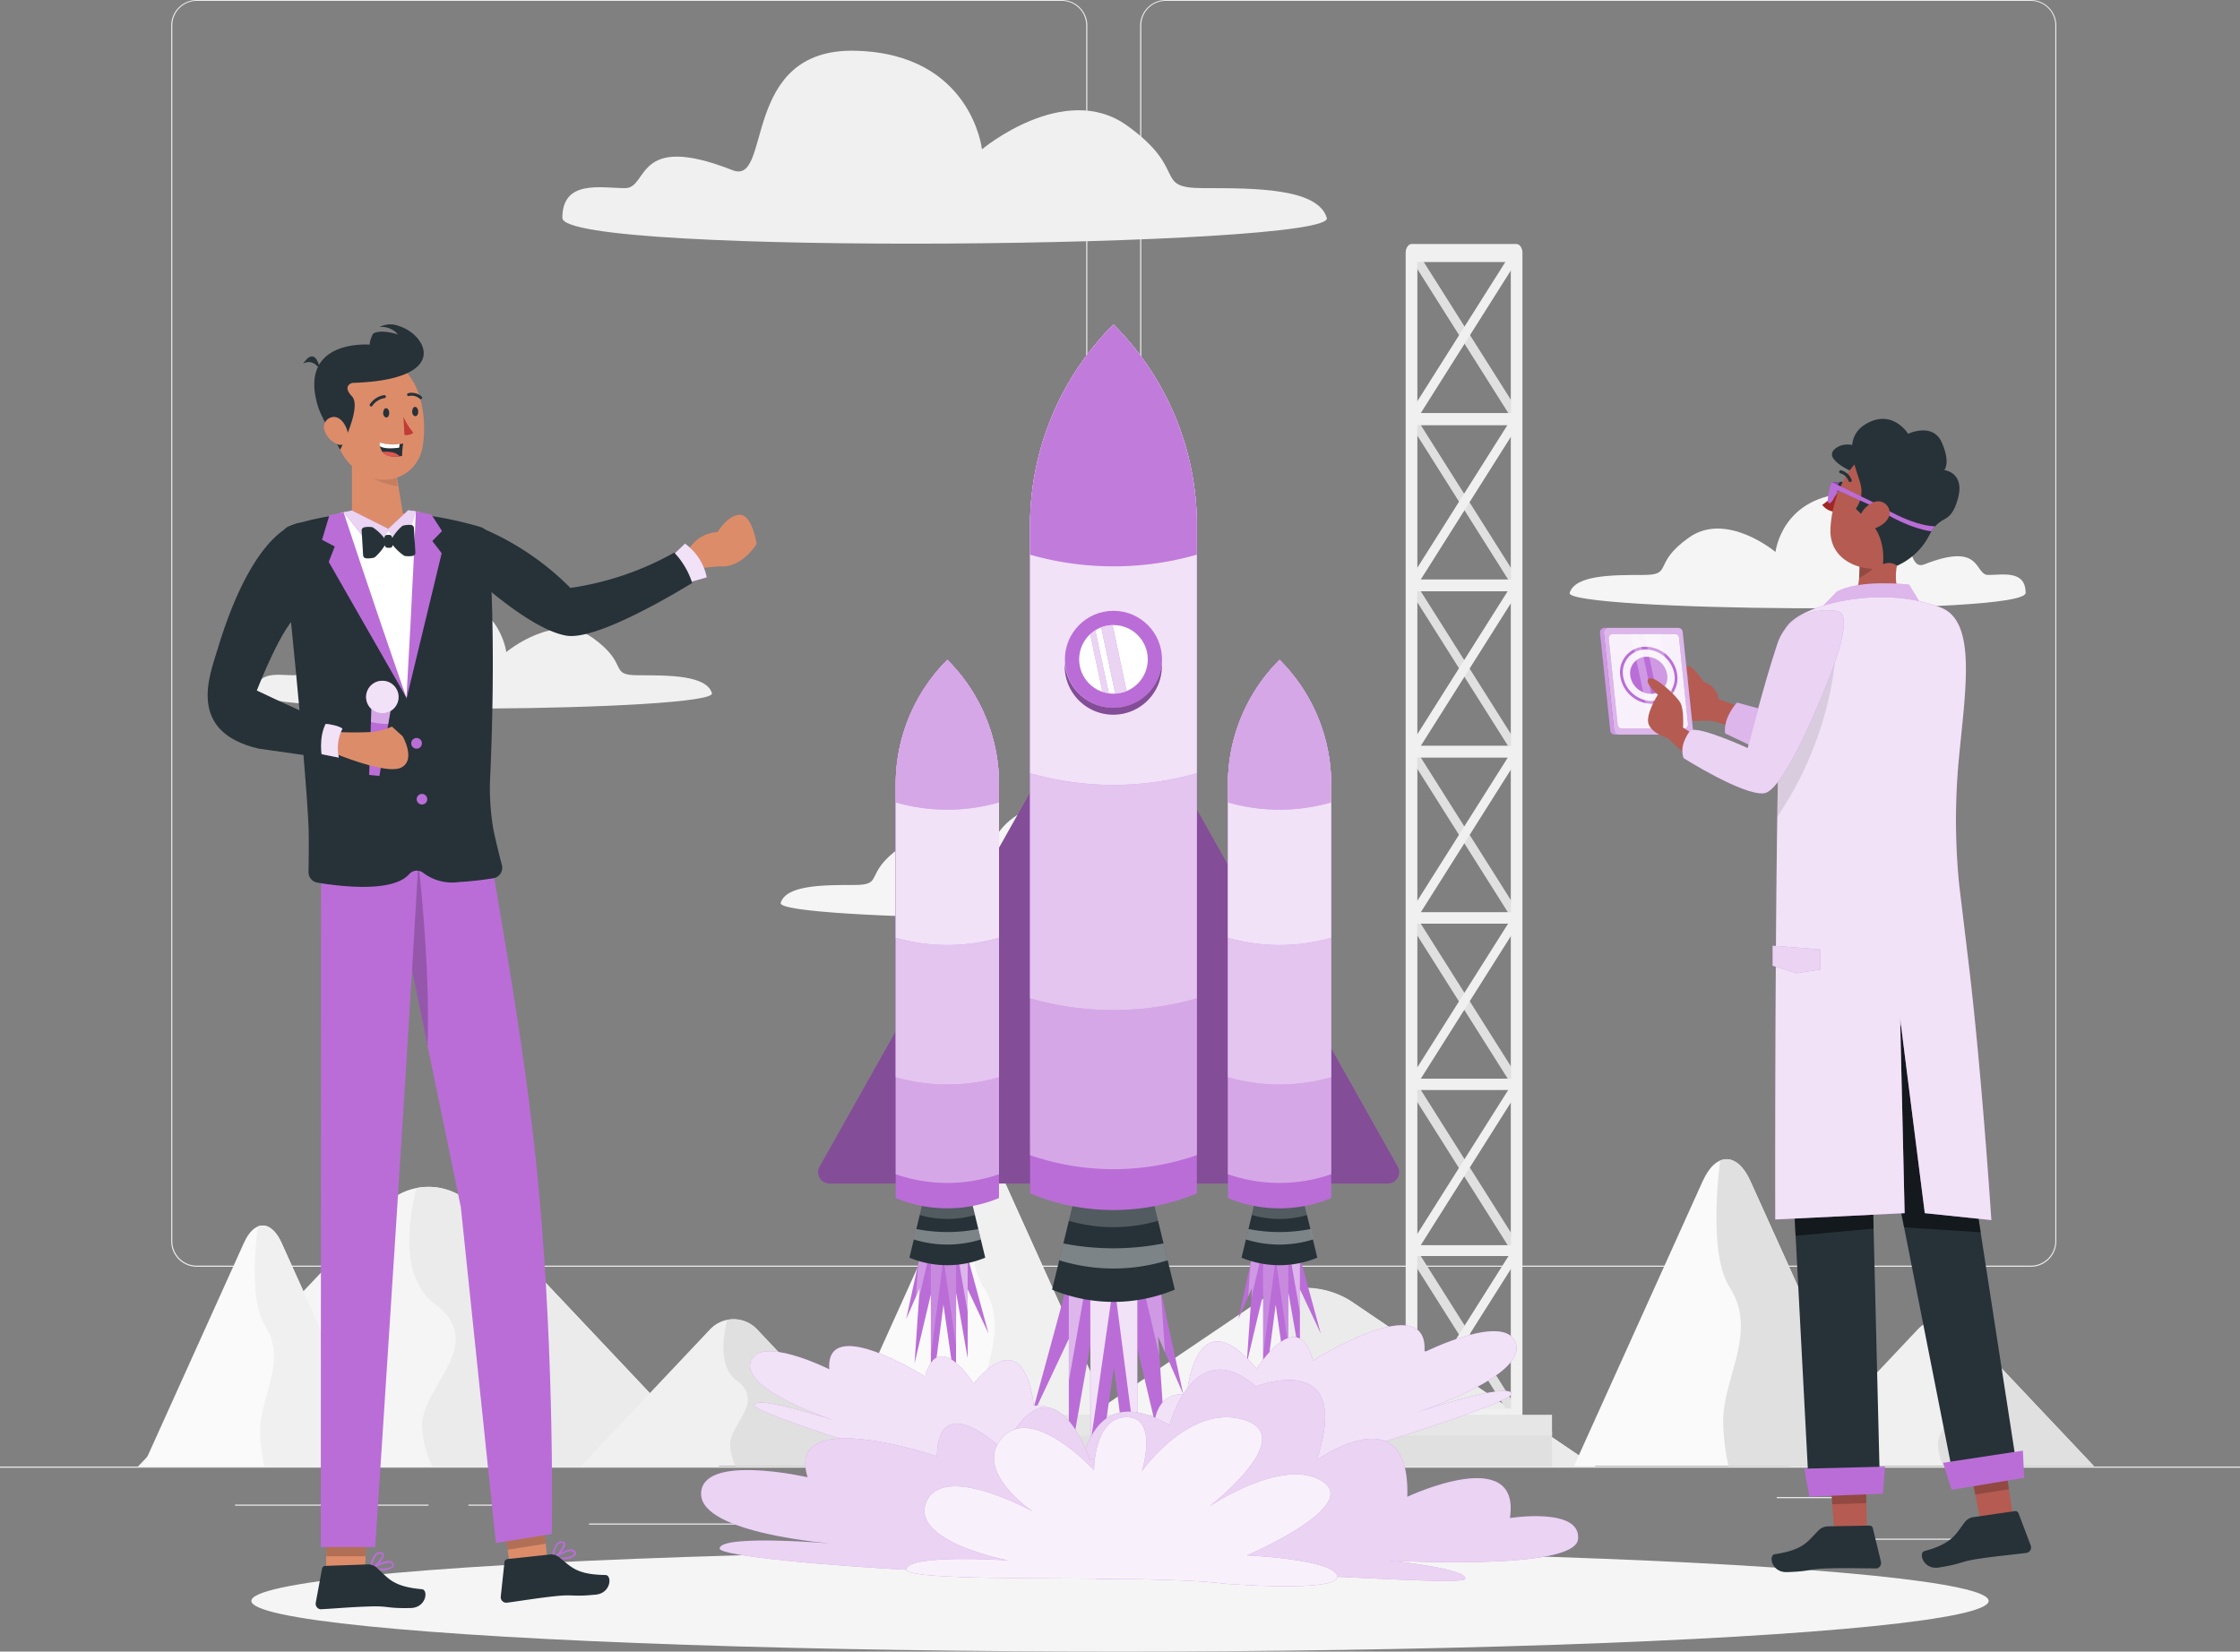 <svg xmlns="http://www.w3.org/2000/svg" width="419.028" height="309" viewBox="0 0 419.028 309">
  <rect x="0" y="0" width="419.028" height="309" fill="#808080" stroke="none"/>
  <g id="_1" data-name="1" transform="translate(0 -55)">
    <g id="freepik--background-complete--inject-149" transform="translate(0 55)">
      <rect id="Rectangle_14479" data-name="Rectangle 14479" width="27.756" height="0.21" transform="translate(349.285 287.864)" fill="#ebebeb"/>
      <rect id="Rectangle_14480" data-name="Rectangle 14480" width="7.283" height="0.21" transform="translate(270.299 290.144)" fill="#ebebeb"/>
      <rect id="Rectangle_14481" data-name="Rectangle 14481" width="16.082" height="0.21" transform="translate(332.365 280.087)" fill="#ebebeb"/>
      <rect id="Rectangle_14482" data-name="Rectangle 14482" width="36.196" height="0.21" transform="translate(43.964 281.495)" fill="#ebebeb"/>
      <rect id="Rectangle_14483" data-name="Rectangle 14483" width="5.305" height="0.21" transform="translate(87.627 281.495)" fill="#ebebeb"/>
      <rect id="Rectangle_14484" data-name="Rectangle 14484" width="78.509" height="0.21" transform="translate(110.179 285.032)" fill="#ebebeb"/>
      <path id="Path_69085" data-name="Path 69085" d="M204.807,292H43a4.785,4.785,0,0,1-4.785-4.785V59.743A4.785,4.785,0,0,1,43,55H204.807a4.785,4.785,0,0,1,4.785,4.785V287.217A4.785,4.785,0,0,1,204.807,292ZM43,55.168a4.584,4.584,0,0,0-4.576,4.576V287.217A4.584,4.584,0,0,0,43,291.793H204.807a4.584,4.584,0,0,0,4.576-4.576V59.743a4.584,4.584,0,0,0-4.576-4.576Z" transform="translate(-6.188 -55)" fill="#ebebeb"/>
      <path id="Path_69086" data-name="Path 69086" d="M421.114,292H259.285a4.794,4.794,0,0,1-4.785-4.785V59.743A4.794,4.794,0,0,1,259.285,55H421.114a4.785,4.785,0,0,1,4.769,4.743V287.217A4.785,4.785,0,0,1,421.114,292ZM259.285,55.168a4.584,4.584,0,0,0-4.576,4.576V287.217a4.584,4.584,0,0,0,4.576,4.576H421.114a4.584,4.584,0,0,0,4.576-4.576V59.743a4.584,4.584,0,0,0-4.576-4.576Z" transform="translate(-41.215 -55)" fill="#ebebeb"/>
      <rect id="Rectangle_14485" data-name="Rectangle 14485" width="419.028" height="0.21" transform="translate(0 274.38)" fill="#ebebeb"/>
      <path id="Path_69087" data-name="Path 69087" d="M226.41,375.948l45.867-31.008a16.333,16.333,0,0,1,16.987,0l45.867,31.008Z" transform="translate(-36.666 -101.568)" fill="#f5f5f5"/>
      <path id="Path_69088" data-name="Path 69088" d="M299.073,344.895a16.032,16.032,0,0,0-10.777-2.238c-1.676,4.408-2.808,10.836,3.461,13.845,10.057,4.81-2.4,9.755-2.4,14.591a9.076,9.076,0,0,0,1.919,4.844h53.636Z" transform="translate(-46.474 -101.557)" fill="#ebebeb"/>
      <path id="Path_69089" data-name="Path 69089" d="M30.79,372.287,76.657,323.68a11.54,11.54,0,0,1,16.987,0l45.867,48.607Z" transform="translate(-4.986 -97.907)" fill="#f5f5f5"/>
      <path id="Path_69090" data-name="Path 69090" d="M103.453,323.691A11.582,11.582,0,0,0,92.675,320.2c-1.676,6.9-2.816,16.962,3.461,21.664,10.057,7.543-2.4,15.269-2.4,22.845a19.426,19.426,0,0,0,1.919,7.543h53.636Z" transform="translate(-14.795 -97.91)" fill="#ebebeb"/>
      <path id="Path_69091" data-name="Path 69091" d="M129.67,376.99l24.086-25.519a6.059,6.059,0,0,1,8.925,0l24.077,25.519Z" transform="translate(-20.999 -102.694)" fill="#f0f0f0"/>
      <path id="Path_69092" data-name="Path 69092" d="M167.83,351.472a6.068,6.068,0,0,0-5.665-1.835c-.9,3.62-1.475,8.909,1.819,11.372,5.28,3.956-1.257,8.02-1.257,12a10.191,10.191,0,0,0,1.006,3.981h28.175Z" transform="translate(-26.148 -102.695)" fill="#e0e0e0"/>
      <path id="Path_69093" data-name="Path 69093" d="M399.28,376.99l24.069-25.519a6.051,6.051,0,0,1,8.917,0l24.1,25.519Z" transform="translate(-64.661 -102.694)" fill="#f0f0f0"/>
      <path id="Path_69094" data-name="Path 69094" d="M437.432,351.472a6.043,6.043,0,0,0-5.657-1.835c-.9,3.62-1.475,8.909,1.819,11.372,5.271,3.956-1.257,8.02-1.257,12a10.192,10.192,0,0,0,1.006,3.981h28.175Z" transform="translate(-69.81 -102.695)" fill="#e0e0e0"/>
      <path id="Path_69095" data-name="Path 69095" d="M184.79,371.2l24.077-53.326c2.464-5.456,6.461-5.456,8.925,0L241.87,371.2Z" transform="translate(-29.925 -96.909)" fill="#fafafa"/>
      <path id="Path_69096" data-name="Path 69096" d="M222.941,317.88c-1.542-3.4-3.671-4.685-5.657-3.838-.905,7.543-1.483,18.613,1.81,23.776,5.28,8.263-1.257,16.761-1.257,25.066a41.131,41.131,0,0,0,1.014,8.322h28.167Z" transform="translate(-35.073 -96.909)" fill="#f0f0f0"/>
      <path id="Path_69097" data-name="Path 69097" d="M351.33,371.2l24.086-53.326c2.464-5.456,6.453-5.456,8.917,0L408.418,371.2Z" transform="translate(-56.895 -96.909)" fill="#fafafa"/>
      <path id="Path_69098" data-name="Path 69098" d="M389.482,317.88c-1.534-3.4-3.671-4.685-5.657-3.838-.9,7.543-1.475,18.613,1.819,23.776,5.271,8.263-1.257,16.761-1.257,25.066a41.116,41.116,0,0,0,1.006,8.322h28.175Z" transform="translate(-62.045 -96.909)" fill="#e0e0e0"/>
      <path id="Path_69099" data-name="Path 69099" d="M31.94,373.6l18.881-41.811c1.936-4.274,5.028-4.274,7,0L76.7,373.6Z" transform="translate(-5.172 -99.305)" fill="#fafafa"/>
      <path id="Path_69100" data-name="Path 69100" d="M61.856,331.791c-1.207-2.665-2.883-3.671-4.442-3.009-.7,5.933-1.157,14.591,1.425,18.638,4.14,6.478-.981,13.141-.981,19.661a32.3,32.3,0,0,0,.8,6.52H80.737Z" transform="translate(-9.209 -99.305)" fill="#f0f0f0"/>
      <path id="Path_69101" data-name="Path 69101" d="M240.565,247.594c-4.45,1.752-.771-13.66-13.719-13.325s-14.1,11-14.1,11-9.219-7.668-16.166-2.665-2.824,7-8.582,7-12.722,0-13.736,3.352,85.3,4.316,85.3,0-4.333-3.352-7-3.352S251.561,243.261,240.565,247.594Z" transform="translate(-28.218 -84.031)" fill="#f5f5f5"/>
      <path id="Path_69102" data-name="Path 69102" d="M157.376,88.679c7.459,2.942,1.282-22.9,22.988-22.351s23.658,18.437,23.658,18.437,15.378-12.847,27.1-4.467,4.735,11.733,14.381,11.733,21.329,0,23.03,5.565-143.006,7.241-143.006,0,7.266-5.565,11.733-5.565S138.939,81.413,157.376,88.679Z" transform="translate(-20.329 -56.833)" fill="#f0f0f0"/>
      <path id="Path_69103" data-name="Path 69103" d="M76.1,200.782c4.45,1.752.771-13.669,13.711-13.333s14.146,11,14.146,11,9.168-7.66,16.166-2.665,2.824,7,8.573,7,12.73,0,13.736,3.352-85.289,4.316-85.289,0,4.333-3.352,7-3.352S65.1,196.45,76.1,200.782Z" transform="translate(-9.253 -76.448)" fill="#f0f0f0"/>
      <path id="Path_69104" data-name="Path 69104" d="M416.7,178.424c-4.45,1.752-.771-13.66-13.711-13.325s-14.113,11-14.113,11-9.168-7.685-16.191-2.7-2.824,7-8.573,7-12.73,0-13.736,3.352,85.289,4.316,85.289,0-4.333-3.352-7-3.352S427.7,174.075,416.7,178.424Z" transform="translate(-56.74 -72.829)" fill="#f5f5f5"/>
      <path id="Path_69105" data-name="Path 69105" d="M334.156,329.953,314.47,298.819c-.444-.7-.117-1.936.5-1.936h17.96l-18.437-29.2c-.444-.7-.117-1.936.5-1.936h17.96q-9.219-14.591-18.437-29.2c-.444-.7-.117-1.936.5-1.936h17.96l-18.437-29.2c-.444-.7-.117-1.936.5-1.936h17.96l-18.437-29.2c-.444-.687-.117-1.928.5-1.928h17.96L314.6,143.15c-.444-.687-.117-1.928.5-1.928h17.96l-18.437-29.2c-.654-1.039.36-2.64,1.014-1.609l19.678,31.134h0a1.475,1.475,0,0,1,.126,1.207c-.092.377-.293.67-.612.687H316.666l18.437,29.2h0a1.475,1.475,0,0,1,.126,1.207c-.092.377-.293.67-.612.687H316.666l18.437,29.2h0a1.475,1.475,0,0,1,.126,1.207c-.092.377-.293.67-.612.687H316.666l18.437,29.2h0a1.466,1.466,0,0,1,.126,1.207c-.092.377-.293.67-.612.687H316.666l18.437,29.2h0a1.466,1.466,0,0,1,.126,1.207c-.092.369-.293.67-.612.687H316.666l18.437,29.2h0a1.466,1.466,0,0,1,.126,1.207c-.092.369-.293.67-.612.687H316.666L335.1,328.1C335.774,329.383,334.768,330.984,334.156,329.953Z" transform="translate(-50.893 -63.92)" fill="#e0e0e0"/>
      <path id="Path_69106" data-name="Path 69106" d="M334.539,330.759a.838.838,0,0,0,.729-.461h0a.358.358,0,0,0,0-.059,2.07,2.07,0,0,0,.285-1.148V111.2c0-.922-.494-1.676-1.073-1.676H314.853c-.578,0-1.073.779-1.073,1.676V329.091c0,.922.494,1.676,1.073,1.676Zm-1.073-3.4H315.925V112.814h17.541Z" transform="translate(-50.814 -63.829)" fill="#e0e0e0"/>
      <path id="Path_69107" data-name="Path 69107" d="M315.434,329.953l19.678-31.134c.444-.7.117-1.936-.5-1.936H316.657l18.437-29.2c.444-.7.117-1.936-.5-1.936H316.657l18.437-29.2c.444-.7.117-1.936-.5-1.936H316.657l18.437-29.2c.444-.7.117-1.936-.5-1.936H316.657l18.437-29.2c.444-.687.117-1.928-.5-1.928H316.657l18.437-29.206c.444-.687.117-1.928-.5-1.928H316.657l18.437-29.2c.654-1.039-.352-2.64-1.006-1.609L314.4,141.55h0a1.5,1.5,0,0,0-.117,1.207c.084.377.285.67.6.687h17.993l-18.437,29.2h0a1.5,1.5,0,0,0-.117,1.207c.084.377.285.67.6.687h17.993q-9.219,14.591-18.437,29.2h0a1.5,1.5,0,0,0-.117,1.207c.084.377.285.67.6.687h17.993q-9.219,14.591-18.437,29.2h0a1.534,1.534,0,0,0-.126,1.207c.092.377.293.67.612.687h17.993l-18.437,29.2h0a1.534,1.534,0,0,0-.126,1.207c.092.369.293.67.612.687h17.993q-9.219,14.591-18.437,29.2h0a1.5,1.5,0,0,0-.117,1.207c.084.369.285.67.6.687h17.993l-18.437,29.2C313.766,329.383,314.78,330.984,315.434,329.953Z" transform="translate(-50.884 -63.92)" fill="#f0f0f0"/>
      <path id="Path_69108" data-name="Path 69108" d="M334.538,330.757c.578,0,1.073-.779,1.073-1.676V111.186c0-.922-.486-1.676-1.073-1.676H314.852c-.578,0-1.073.779-1.073,1.676V329.081a2.137,2.137,0,0,0,.285,1.148.362.362,0,0,0,0,.059h0a.838.838,0,0,0,.729.461Zm-18.613-75.383V112.829h17.541V327.371H315.925Z" transform="translate(-50.814 -63.828)" fill="#f0f0f0"/>
      <rect id="Rectangle_14486" data-name="Rectangle 14486" width="113.951" height="6.579" transform="translate(176.386 267.801)" fill="#e0e0e0"/>
      <rect id="Rectangle_14487" data-name="Rectangle 14487" width="118.728" height="3.88" transform="translate(171.601 264.692)" fill="#e6e6e6"/>
    </g>
    <g id="freepik--Shadow--inject-149" transform="translate(47.023 345.026)">
      <ellipse id="freepik--path--inject-149" cx="162.491" cy="9.487" rx="162.491" ry="9.487" fill="#f5f5f5"/>
    </g>
    <g id="freepik--Rocket--inject-149" transform="translate(131.155 115.717)">
      <path id="Path_69109" data-name="Path 69109" d="M253.873,340.45l4.71,21.613-4.71-10.8,1.793,26.206-5.674-23.985v37.3l-4.383-33.749-4.358,30.2-.075-34.344-4,22.8V351.705l-7.249,15.4,7.249-26.65Z" transform="translate(-168.391 -161.944)" fill="#ba6dd7"/>
      <path id="Path_69110" data-name="Path 69110" d="M241.941,340.45l-3.361,19.158V340.45Z" transform="translate(-169.791 -161.944)" fill="#fff" opacity="0.5"/>
      <path id="Path_69111" data-name="Path 69111" d="M243.427,371.156l-.067-30.706h8.808V374.7l-4.383-33.749Z" transform="translate(-170.566 -161.944)" fill="#fff" opacity="0.8"/>
      <path id="Path_69112" data-name="Path 69112" d="M254.73,340.45h3.159l.528,2.422.779,11.389-1.307-3,.243,3.545Z" transform="translate(-172.407 -161.944)" fill="#fff" opacity="0.3"/>
      <path id="Path_69113" data-name="Path 69113" d="M278.959,335.61l-2.539,11.624,2.539-5.808-.972,14.088,3.059-12.9v20.063l2.355-18.152,2.338,16.242.042-18.471,2.154,12.261v-12.9l3.9,8.28-3.9-14.331Z" transform="translate(-175.919 -161.16)" fill="#ba6dd7"/>
      <path id="Path_69114" data-name="Path 69114" d="M288,335.61l1.81,10.3v-10.3Z" transform="translate(-177.795 -161.16)" fill="#fff" opacity="0.5"/>
      <path id="Path_69115" data-name="Path 69115" d="M286.633,352.12l.034-16.51H281.94V354.03l2.355-18.152Z" transform="translate(-176.813 -161.16)" fill="#fff" opacity="0.2"/>
      <path id="Path_69116" data-name="Path 69116" d="M281.007,335.61h-1.693l-.285,1.307-.419,6.126.7-1.617-.134,1.9Z" transform="translate(-176.274 -161.16)" fill="#fff" opacity="0.3"/>
      <path id="Path_69117" data-name="Path 69117" d="M204.8,335.61l-2.531,11.624,2.531-5.808-.964,14.088,3.051-12.9v20.063l2.355-18.152,2.338,16.242.042-18.471,2.154,12.261v-12.9l3.9,8.28-3.9-14.331Z" transform="translate(-163.911 -161.16)" fill="#ba6dd7"/>
      <path id="Path_69118" data-name="Path 69118" d="M213.84,335.61l1.81,10.3v-10.3Z" transform="translate(-165.785 -161.16)" fill="#fff" opacity="0.5"/>
      <path id="Path_69119" data-name="Path 69119" d="M212.473,352.12l.042-16.51H207.78V354.03l2.355-18.152Z" transform="translate(-164.804 -161.16)" fill="#fff" opacity="0.2"/>
      <path id="Path_69120" data-name="Path 69120" d="M206.847,335.61h-1.693l-.285,1.307-.419,6.126.7-1.617-.134,1.9Z" transform="translate(-164.264 -161.16)" fill="#fff" opacity="0.3"/>
      <path id="Path_69121" data-name="Path 69121" d="M291.046,297.307,238.81,204.434a2.112,2.112,0,0,0-3.671,0l-52.261,92.873a2.112,2.112,0,0,0,1.835,3.143H289.228a2.112,2.112,0,0,0,1.819-3.143Z" transform="translate(-160.727 -139.744)" fill="#ba6dd7"/>
      <path id="Path_69122" data-name="Path 69122" d="M291.046,297.307,238.81,204.434a2.112,2.112,0,0,0-3.671,0l-52.261,92.873a2.112,2.112,0,0,0,1.835,3.143H289.228a2.112,2.112,0,0,0,1.819-3.143Z" transform="translate(-160.727 -139.744)" opacity="0.3"/>
      <path id="Path_69123" data-name="Path 69123" d="M277.13,333.757l2.514-10.417h9.143l2.514,10.417A18.538,18.538,0,0,1,277.13,333.757Z" transform="translate(-176.034 -159.173)" fill="#263238"/>
      <path id="Path_69124" data-name="Path 69124" d="M289.2,323.34s.377,1.559.587,2.439a18.513,18.513,0,0,1-10.333,0l.6-2.439Z" transform="translate(-176.41 -159.173)" fill="#fff" opacity="0.2"/>
      <path id="Path_69125" data-name="Path 69125" d="M290.2,329.37c.168.662.327,1.324.478,1.953a21.119,21.119,0,0,1-12.571,0l.478-1.953a29.884,29.884,0,0,0,11.615,0Z" transform="translate(-176.193 -160.15)" fill="#fff" opacity="0.4"/>
      <path id="Path_69126" data-name="Path 69126" d="M274.09,303a25.142,25.142,0,0,0,19.317,0V225.633a32.877,32.877,0,0,0-9.654-23.323,32.852,32.852,0,0,0-9.663,23.323Z" transform="translate(-175.542 -139.573)" fill="#ba6dd7"/>
      <path id="Path_69127" data-name="Path 69127" d="M293.407,225.633v72.911a29.458,29.458,0,0,1-19.317,0V225.633a32.852,32.852,0,0,1,9.663-23.323,32.877,32.877,0,0,1,9.654,23.323Z" transform="translate(-175.542 -139.573)" fill="#ba6dd7"/>
      <path id="Path_69128" data-name="Path 69128" d="M293.407,225.633v72.911a29.458,29.458,0,0,1-19.317,0V225.633a32.852,32.852,0,0,1,9.663-23.323,32.877,32.877,0,0,1,9.654,23.323Z" transform="translate(-175.542 -139.573)" fill="#fff" opacity="0.4"/>
      <path id="Path_69129" data-name="Path 69129" d="M293.407,225.633v54.775a35.2,35.2,0,0,1-19.317,0V225.633a32.852,32.852,0,0,1,9.663-23.323,32.877,32.877,0,0,1,9.654,23.323Z" transform="translate(-175.542 -139.573)" fill="#ba6dd7"/>
      <path id="Path_69130" data-name="Path 69130" d="M293.407,225.633v54.775a35.2,35.2,0,0,1-19.317,0V225.633a32.852,32.852,0,0,1,9.663-23.323,32.877,32.877,0,0,1,9.654,23.323Z" transform="translate(-175.542 -139.573)" fill="#fff" opacity="0.6"/>
      <path id="Path_69131" data-name="Path 69131" d="M293.407,225.633v28.678a35.106,35.106,0,0,1-19.317,0V225.633a32.852,32.852,0,0,1,9.663-23.323,32.877,32.877,0,0,1,9.654,23.323Z" transform="translate(-175.542 -139.573)" fill="#ba6dd7"/>
      <path id="Path_69132" data-name="Path 69132" d="M293.407,225.633v28.678a35.106,35.106,0,0,1-19.317,0V225.633a32.852,32.852,0,0,1,9.663-23.323,32.877,32.877,0,0,1,9.654,23.323Z" transform="translate(-175.542 -139.573)" fill="#fff" opacity="0.8"/>
      <path id="Path_69133" data-name="Path 69133" d="M293.407,225.633v3.352a35.031,35.031,0,0,1-19.317,0v-3.352a32.852,32.852,0,0,1,9.663-23.323,32.877,32.877,0,0,1,9.654,23.323Z" transform="translate(-175.542 -139.573)" fill="#ba6dd7"/>
      <path id="Path_69134" data-name="Path 69134" d="M293.407,225.633v3.352a35.031,35.031,0,0,1-19.317,0v-3.352a32.852,32.852,0,0,1,9.663-23.323,32.877,32.877,0,0,1,9.654,23.323Z" transform="translate(-175.542 -139.573)" fill="#fff" opacity="0.4"/>
      <path id="Path_69135" data-name="Path 69135" d="M203,333.757l2.514-10.417h9.152l2.514,10.417a18.563,18.563,0,0,1-14.18,0Z" transform="translate(-164.03 -159.173)" fill="#263238"/>
      <path id="Path_69136" data-name="Path 69136" d="M215.037,323.34s.377,1.559.6,2.439a18.545,18.545,0,0,1-10.342,0l.6-2.439Z" transform="translate(-164.4 -159.173)" fill="#fff" opacity="0.2"/>
      <path id="Path_69137" data-name="Path 69137" d="M216.053,329.37c.159.662.318,1.324.478,1.953a21.153,21.153,0,0,1-12.571,0l.478-1.953A29.927,29.927,0,0,0,216.053,329.37Z" transform="translate(-164.185 -160.15)" fill="#fff" opacity="0.4"/>
      <path id="Path_69138" data-name="Path 69138" d="M199.93,303a25.192,25.192,0,0,0,19.326,0V225.633a32.885,32.885,0,0,0-9.663-23.323,32.885,32.885,0,0,0-9.663,23.323Z" transform="translate(-163.532 -139.573)" fill="#ba6dd7"/>
      <path id="Path_69139" data-name="Path 69139" d="M219.266,225.633v72.911a29.483,29.483,0,0,1-19.326,0V225.633A32.885,32.885,0,0,1,209.6,202.31a32.885,32.885,0,0,1,9.663,23.323Z" transform="translate(-163.534 -139.573)" fill="#ba6dd7"/>
      <path id="Path_69140" data-name="Path 69140" d="M219.266,225.633v72.911a29.483,29.483,0,0,1-19.326,0V225.633A32.885,32.885,0,0,1,209.6,202.31a32.885,32.885,0,0,1,9.663,23.323Z" transform="translate(-163.534 -139.573)" fill="#fff" opacity="0.4"/>
      <path id="Path_69141" data-name="Path 69141" d="M219.266,225.633v54.775a35.2,35.2,0,0,1-19.326,0V225.633A32.885,32.885,0,0,1,209.6,202.31a32.885,32.885,0,0,1,9.663,23.323Z" transform="translate(-163.534 -139.573)" fill="#ba6dd7"/>
      <path id="Path_69142" data-name="Path 69142" d="M219.266,225.633v54.775a35.2,35.2,0,0,1-19.326,0V225.633A32.885,32.885,0,0,1,209.6,202.31a32.885,32.885,0,0,1,9.663,23.323Z" transform="translate(-163.534 -139.573)" fill="#fff" opacity="0.6"/>
      <path id="Path_69143" data-name="Path 69143" d="M219.266,225.633v28.678a35.14,35.14,0,0,1-19.326,0V225.633A32.885,32.885,0,0,1,209.6,202.31a32.885,32.885,0,0,1,9.663,23.323Z" transform="translate(-163.534 -139.573)" fill="#ba6dd7"/>
      <path id="Path_69144" data-name="Path 69144" d="M219.266,225.633v28.678a35.14,35.14,0,0,1-19.326,0V225.633A32.885,32.885,0,0,1,209.6,202.31a32.885,32.885,0,0,1,9.663,23.323Z" transform="translate(-163.534 -139.573)" fill="#fff" opacity="0.8"/>
      <path id="Path_69145" data-name="Path 69145" d="M219.266,225.633v3.352a35.064,35.064,0,0,1-19.326,0v-3.352A32.885,32.885,0,0,1,209.6,202.31a32.885,32.885,0,0,1,9.663,23.323Z" transform="translate(-163.534 -139.573)" fill="#ba6dd7"/>
      <path id="Path_69146" data-name="Path 69146" d="M219.266,225.633v3.352a35.064,35.064,0,0,1-19.326,0v-3.352A32.885,32.885,0,0,1,209.6,202.31a32.885,32.885,0,0,1,9.663,23.323Z" transform="translate(-163.534 -139.573)" fill="#fff" opacity="0.4"/>
      <path id="Path_69147" data-name="Path 69147" d="M234.84,339.651l4.1-16.811H253.7l4.1,16.811a29.868,29.868,0,0,1-22.963,0Z" transform="translate(-169.186 -159.092)" fill="#263238"/>
      <path id="Path_69148" data-name="Path 69148" d="M254.31,322.84l.955,3.939a29.885,29.885,0,0,1-16.686,0l.964-3.939Z" transform="translate(-169.791 -159.092)" fill="#fff" opacity="0.2"/>
      <path id="Path_69149" data-name="Path 69149" d="M255.95,332.58l.771,3.159a34.15,34.15,0,0,1-20.281,0l.763-3.151A48.489,48.489,0,0,0,255.95,332.58Z" transform="translate(-169.445 -160.669)" fill="#fff" opacity="0.4"/>
      <path id="Path_69150" data-name="Path 69150" d="M229.93,290.014a40.637,40.637,0,0,0,31.192,0V165.144a53.091,53.091,0,0,0-15.6-37.654,53.091,53.091,0,0,0-15.6,37.654Z" transform="translate(-168.391 -127.456)" fill="#ba6dd7"/>
      <path id="Path_69151" data-name="Path 69151" d="M261.122,165.1V282.851a47.652,47.652,0,0,1-31.192,0V165.1a53.091,53.091,0,0,1,15.6-37.654,53.091,53.091,0,0,1,15.6,37.654Z" transform="translate(-168.391 -127.45)" fill="#ba6dd7"/>
      <path id="Path_69152" data-name="Path 69152" d="M261.122,165.1V282.851a47.652,47.652,0,0,1-31.192,0V165.1a53.091,53.091,0,0,1,15.6-37.654,53.091,53.091,0,0,1,15.6,37.654Z" transform="translate(-168.391 -127.45)" fill="#fff" opacity="0.4"/>
      <path id="Path_69153" data-name="Path 69153" d="M261.122,165.1v88.423a56.686,56.686,0,0,1-31.192,0V165.1a53.091,53.091,0,0,1,15.6-37.654,53.091,53.091,0,0,1,15.6,37.654Z" transform="translate(-168.391 -127.45)" fill="#ba6dd7"/>
      <path id="Path_69154" data-name="Path 69154" d="M261.122,165.1v88.423a56.686,56.686,0,0,1-31.192,0V165.1a53.091,53.091,0,0,1,15.6-37.654,53.091,53.091,0,0,1,15.6,37.654Z" transform="translate(-168.391 -127.45)" fill="#fff" opacity="0.6"/>
      <path id="Path_69155" data-name="Path 69155" d="M261.122,165.1v46.3a56.686,56.686,0,0,1-31.192,0V165.1a53.091,53.091,0,0,1,15.6-37.654,53.091,53.091,0,0,1,15.6,37.654Z" transform="translate(-168.391 -127.45)" fill="#ba6dd7"/>
      <path id="Path_69156" data-name="Path 69156" d="M261.122,165.1v46.3a56.686,56.686,0,0,1-31.192,0V165.1a53.091,53.091,0,0,1,15.6-37.654,53.091,53.091,0,0,1,15.6,37.654Z" transform="translate(-168.391 -127.45)" fill="#fff" opacity="0.8"/>
      <path id="Path_69157" data-name="Path 69157" d="M261.122,165.1v5.405a56.77,56.77,0,0,1-31.192,0V165.1a53.091,53.091,0,0,1,15.6-37.654,53.091,53.091,0,0,1,15.6,37.654Z" transform="translate(-168.391 -127.45)" fill="#ba6dd7"/>
      <path id="Path_69158" data-name="Path 69158" d="M261.122,165.1v5.405a56.77,56.77,0,0,1-31.192,0V165.1a53.091,53.091,0,0,1,15.6-37.654,53.091,53.091,0,0,1,15.6,37.654Z" transform="translate(-168.391 -127.45)" fill="#fff" opacity="0.1"/>
      <circle id="Ellipse_1368" data-name="Ellipse 1368" cx="9.085" cy="9.085" r="9.085" transform="translate(68.051 53.56)" fill="#ba6dd7"/>
      <path id="Path_69159" data-name="Path 69159" d="M246.778,211.38A9.077,9.077,0,0,0,255.829,203c0,.228,0,.462,0,.689a9.085,9.085,0,0,1-18.169,0V203A9.076,9.076,0,0,0,246.778,211.38Z" transform="translate(-169.642 -139.685)" fill="#ba6dd7"/>
      <path id="Path_69160" data-name="Path 69160" d="M246.778,211.38A9.077,9.077,0,0,0,255.829,203c0,.228,0,.462,0,.689a9.085,9.085,0,0,1-18.169,0V203A9.076,9.076,0,0,0,246.778,211.38Z" transform="translate(-169.642 -139.685)" opacity="0.3"/>
      <circle id="Ellipse_1369" data-name="Ellipse 1369" cx="6.42" cy="6.42" r="6.42" transform="translate(70.716 56.225)" fill="#fff"/>
      <path id="Path_69161" data-name="Path 69161" d="M248.432,207.347l-2.631-12.37a6.26,6.26,0,0,1,2.137-.427l2.623,12.336A6.445,6.445,0,0,1,248.432,207.347Z" transform="translate(-170.961 -138.316)" fill="#ba6dd7"/>
      <path id="Path_69162" data-name="Path 69162" d="M245.638,207.2l-2.288-10.761a7.372,7.372,0,0,1,.955-.729l2.514,11.733A6.136,6.136,0,0,1,245.638,207.2Z" transform="translate(-170.564 -138.504)" fill="#ba6dd7"/>
      <g id="Group_1960" data-name="Group 1960" transform="translate(72.786 56.234)" opacity="0.7">
        <path id="Path_69163" data-name="Path 69163" d="M248.432,207.347l-2.631-12.37a6.26,6.26,0,0,1,2.137-.427l2.623,12.336A6.445,6.445,0,0,1,248.432,207.347Z" transform="translate(-243.747 -194.55)" fill="#fff"/>
        <path id="Path_69164" data-name="Path 69164" d="M245.638,207.2l-2.288-10.761a7.372,7.372,0,0,1,.955-.729l2.514,11.733A6.136,6.136,0,0,1,245.638,207.2Z" transform="translate(-243.35 -194.738)" fill="#fff"/>
      </g>
      <path id="Path_69165" data-name="Path 69165" d="M224.49,382.226s5.028-16.518-4-15.571c0,0-1.257-16.057-11.247-4.14,0,0-6.6-10.56-9.068-1.307,0,0-18.722-11.875-17.926-1.358,0,0-13.325-6.663-14.758-1.282s16.074,10.987,16.074,10.987-14.9-4.978-15.37-3.025S223.66,385.687,224.49,382.226Z" transform="translate(-158.266 -164.382)" fill="#ba6dd7"/>
      <path id="Path_69166" data-name="Path 69166" d="M224.49,382.226s5.028-16.518-4-15.571c0,0-1.257-16.057-11.247-4.14,0,0-6.6-10.56-9.068-1.307,0,0-18.722-11.875-17.926-1.358,0,0-13.325-6.663-14.758-1.282s16.074,10.987,16.074,10.987-14.9-4.978-15.37-3.025S223.66,385.687,224.49,382.226Z" transform="translate(-158.266 -164.382)" fill="#fff" opacity="0.8"/>
      <path id="Path_69167" data-name="Path 69167" d="M259.065,381.89S253.2,362.7,263.716,363.8c0,0,1.458-18.655,13.057-4.81,0,0,7.668-12.269,10.543-1.517,0,0,21.789-13.794,20.834-1.584,0,0,15.487-7.735,17.147-1.483s-18.68,12.772-18.68,12.772,17.323-5.791,17.867-3.528S260.029,385.913,259.065,381.89Z" transform="translate(-172.845 -163.627)" fill="#ba6dd7"/>
      <path id="Path_69168" data-name="Path 69168" d="M259.065,381.89S253.2,362.7,263.716,363.8c0,0,1.458-18.655,13.057-4.81,0,0,7.668-12.269,10.543-1.517,0,0,21.789-13.794,20.834-1.584,0,0,15.487-7.735,17.147-1.483s-18.68,12.772-18.68,12.772,17.323-5.791,17.867-3.528S260.029,385.913,259.065,381.89Z" transform="translate(-172.845 -163.627)" fill="#fff" opacity="0.8"/>
      <path id="Path_69169" data-name="Path 69169" d="M240.379,398.338s-4.676-40,17.256-27.2c0,0,4.584-17.272,16.174-7.249,0,0,18.278-7.207,11.389,13.778,0,0,17.541-12.529,16.912,6.889,0,0,21.3-10.057,19.208,3.972,0,0,13.367-2.087,12.738,3.964s-35.5,3.972-35.5,3.972,14.834,1.467,14.415,3.444c-.218,1.039-19.912-.293-38.727-1.073C257.048,398.12,240.58,401.925,240.379,398.338Z" transform="translate(-170.015 -165.233)" fill="#ba6dd7"/>
      <path id="Path_69170" data-name="Path 69170" d="M240.379,398.338s-4.676-40,17.256-27.2c0,0,4.584-17.272,16.174-7.249,0,0,18.278-7.207,11.389,13.778,0,0,17.541-12.529,16.912,6.889,0,0,21.3-10.057,19.208,3.972,0,0,13.367-2.087,12.738,3.964s-35.5,3.972-35.5,3.972,14.834,1.467,14.415,3.444c-.218,1.039-19.912-.293-38.727-1.073C257.048,398.12,240.58,401.925,240.379,398.338Z" transform="translate(-170.015 -165.233)" fill="#fff" opacity="0.7"/>
      <path id="Path_69171" data-name="Path 69171" d="M239.484,398.363s1.374-23.466-10.275-19.326c0,0-6.805-20.842-16.2-1.886,0,0-12.1-11.858-12.412,1.182,0,0-28.578-9.721-24.161,3.939,0,0-19.77-4.551-19.937,3.025s24.79,9.395,24.79,9.395-21.312-1.819-21.312.913S239.5,403.215,239.484,398.363Z" transform="translate(-156.499 -166.598)" fill="#ba6dd7"/>
      <path id="Path_69172" data-name="Path 69172" d="M239.484,398.363s1.374-23.466-10.275-19.326c0,0-6.805-20.842-16.2-1.886,0,0-12.1-11.858-12.412,1.182,0,0-28.578-9.721-24.161,3.939,0,0-19.77-4.551-19.937,3.025s24.79,9.395,24.79,9.395-21.312-1.819-21.312.913S239.5,403.215,239.484,398.363Z" transform="translate(-156.499 -166.598)" fill="#fff" opacity="0.7"/>
      <path id="Path_69173" data-name="Path 69173" d="M261.657,402.514s21.957,1.76,21.253-1.408-16.9-3.872-16.9-3.872,21.438-9.16,14.121-13.853-21.144,4.693-21.144,4.693,16.811-12.965,6.554-16.174-19.191,9.621-19.191,9.621,3.235-10.182-2.866-10.141-6.068,9.906-6.068,9.906-11.473-12.437-17.138-6.1,5.716,13.853,5.716,13.853-16.761-9.3-19.929-1.835,15.261,10.97,15.261,10.97-18.437-1.232-19.032,1.609S247.46,400.662,261.657,402.514Z" transform="translate(-163.913 -166.953)" fill="#ba6dd7"/>
      <path id="Path_69174" data-name="Path 69174" d="M261.657,402.514s21.957,1.76,21.253-1.408-16.9-3.872-16.9-3.872,21.438-9.16,14.121-13.853-21.144,4.693-21.144,4.693,16.811-12.965,6.554-16.174-19.191,9.621-19.191,9.621,3.235-10.182-2.866-10.141-6.068,9.906-6.068,9.906-11.473-12.437-17.138-6.1,5.716,13.853,5.716,13.853-16.761-9.3-19.929-1.835,15.261,10.97,15.261,10.97-18.437-1.232-19.032,1.609S247.46,400.662,261.657,402.514Z" transform="translate(-163.913 -166.953)" fill="#fff" opacity="0.9"/>
    </g>
    <g id="freepik--character-2--inject-149" transform="translate(299.304 133.364)">
      <path id="Path_69175" data-name="Path 69175" d="M411.738,162.716l-2.958-.126-.21.83.964.411.62,1.416Z" transform="translate(-365.469 -150.787)" fill="#ba6dd7"/>
      <path id="Path_69176" data-name="Path 69176" d="M411.738,162.716l-2.958-.126-.21.83.964.411.62,1.416Z" transform="translate(-365.469 -150.787)" opacity="0.3"/>
      <path id="Path_69177" data-name="Path 69177" d="M411.334,163.536c.1-.486-.067-.93-.385-1s-.654.268-.754.754.067.93.385,1S411.234,164.013,411.334,163.536Z" transform="translate(-365.727 -150.777)" fill="#263238"/>
      <path id="Path_69178" data-name="Path 69178" d="M416.279,156.291s-3.57-3.495-6.6-1.391,3.964,4.844,3.964,4.844Z" transform="translate(-365.526 -149.433)" fill="#263238"/>
      <path id="Path_69179" data-name="Path 69179" d="M410.211,164.64l-3.461,2.573a3.235,3.235,0,0,0,2.606,1.3Z" transform="translate(-365.174 -151.119)" fill="#a02724"/>
      <path id="Path_69180" data-name="Path 69180" d="M423.754,187.316s-3.729-1.517-1.617-8.573c0,0-3.076-2.648-5.984-1.224s.05,7.543-3.4,8.8C412.75,186.318,414.77,188.749,423.754,187.316Z" transform="translate(-366.146 -153.137)" fill="#b55b52"/>
      <path id="Path_69181" data-name="Path 69181" d="M417.807,181.548A13.913,13.913,0,0,1,415,183.433c.067-.981,0-2.011.159-2.933Z" transform="translate(-366.51 -153.688)" opacity="0.2"/>
      <path id="Path_69182" data-name="Path 69182" d="M427.662,166.31c-2.028,5.908-2.757,8.456-6.637,10.7-5.506,1.86-12.671-.394-12.445-6.8.193-5.757,3.47-14.423,10.057-15.227A8.515,8.515,0,0,1,427.7,166.31Z" transform="translate(-365.469 -149.546)" fill="#b55b52"/>
      <path id="Path_69183" data-name="Path 69183" d="M415.72,166.9l-1.617-1.576a5.439,5.439,0,0,0,.838-4.769c-.779-2.908-3.646-8.456,1.224-11.188s7.727,1.936,7.727,1.936,4.609-2.212,6.3,1.626.461,5.162.461,5.162,3.972.427,2.514,5.464-3.134,2.514-5.347,6.78a12.4,12.4,0,0,1-5.984,5.64,2.623,2.623,0,0,0-2.657-.26S420.036,169.98,415.72,166.9Z" transform="translate(-366.25 -148.506)" fill="#263238"/>
      <path id="Path_69184" data-name="Path 69184" d="M412.483,162.159a.31.31,0,0,1-.209-.176,2.254,2.254,0,0,0-1.517-1.433.3.3,0,0,1-.218-.344.293.293,0,0,1,.385-.209,2.858,2.858,0,0,1,1.936,1.793.276.276,0,0,1-.142.369h0A.277.277,0,0,1,412.483,162.159Z" transform="translate(-365.787 -150.364)" fill="#263238"/>
      <path id="Path_69185" data-name="Path 69185" d="M417.486,166.889l-8.8-4.3s-1.157,3.8-.478,3.972,1.6-2.43,1.6-2.43l6.57,2.992Z" transform="translate(-365.376 -150.787)" fill="#ba6dd7"/>
      <path id="Path_69186" data-name="Path 69186" d="M419.255,167.72s5.984,3.872,10.576,4.006l-.687.93s-4.065-.318-10.224-4.3Z" transform="translate(-367.145 -151.618)" fill="#ba6dd7"/>
      <path id="Path_69187" data-name="Path 69187" d="M417.446,167.2a4.794,4.794,0,0,0-2.439,2.757c-.536,1.609.88,2.514,2.439,2.145,1.408-.327,3.352-1.559,3.235-3.218a2.171,2.171,0,0,0-3.235-1.684Z" transform="translate(-366.493 -151.487)" fill="#b55b52"/>
      <path id="Path_69188" data-name="Path 69188" d="M417.075,287.1l-2.112,23.5,1.408,57.105H402.979l-3.059-58.279V285.46Z" transform="translate(-364.068 -170.685)" fill="#263238"/>
      <path id="Path_69189" data-name="Path 69189" d="M415.171,383.17l.209,11.649-6.126-.369L408.5,383.9Z" transform="translate(-365.457 -186.509)" fill="#b55b52"/>
      <path id="Path_69190" data-name="Path 69190" d="M406.034,395.722l7.735-.143a.62.62,0,0,1,.612.478l1.517,6.269a1.048,1.048,0,0,1-.754,1.257h-.218c-2.791,0-5.271-.1-8.749,0-4.1.075-3.042.545-7.861.7-2.9.092-3.495-3.193-2.263-3.352,5.615-.838,6.168-2.514,8.305-4.576a2.464,2.464,0,0,1,1.676-.629Z" transform="translate(-363.344 -188.518)" fill="#263238"/>
      <path id="Path_69191" data-name="Path 69191" d="M415.234,385.36l.075,4.366-6.378.2-.251-3.5Z" transform="translate(-365.487 -186.863)" opacity="0.2"/>
      <path id="Path_69192" data-name="Path 69192" d="M417.843,382.42l-.394,5.062-13.761.536-.939-5.221Z" transform="translate(-364.526 -186.387)" fill="#ba6dd7"/>
      <path id="Path_69193" data-name="Path 69193" d="M435.668,291.016l.7,17.155,8.925,57.8-11.984,1.416L421.8,309.109,420.39,283.49l13.627,1.651Z" transform="translate(-367.383 -170.366)" fill="#263238"/>
      <path id="Path_69194" data-name="Path 69194" d="M446.107,380.14l1.659,11.523-6.126.4L439.57,381.7Z" transform="translate(-370.489 -186.018)" fill="#b55b52"/>
      <path id="Path_69195" data-name="Path 69195" d="M438.735,393.455l7.66-1.106a.62.62,0,0,1,.67.394l2.28,6.026a1.031,1.031,0,0,1-.587,1.341,1.044,1.044,0,0,1-.218.059c-2.766.352-5.238.553-8.674,1.056-4.056.587-2.958.922-7.719,1.676-2.866.453-3.863-2.74-2.673-3.076,5.481-1.5,5.816-3.268,7.677-5.573a2.455,2.455,0,0,1,1.584-.8Z" transform="translate(-368.774 -187.994)" fill="#263238"/>
      <path id="Path_69196" data-name="Path 69196" d="M446.449,382.31l.62,4.316-6.3,1-.687-3.444Z" transform="translate(-370.572 -186.369)" opacity="0.2"/>
      <path id="Path_69197" data-name="Path 69197" d="M448.654,378.85l.235,5.079-13.577,2.246-1.592-5.053Z" transform="translate(-369.542 -185.809)" fill="#ba6dd7"/>
      <path id="Path_69198" data-name="Path 69198" d="M400.657,325.128l-.737-14.088V295.41h8.573l7.224,8.33-.754,8.473.285,11.565Z" transform="translate(-364.068 -172.296)" opacity="0.5"/>
      <path id="Path_69199" data-name="Path 69199" d="M436.372,308.171l2.221,14.381-14.322-.922L421.8,309.109,420.39,283.49l13.627,1.651,1.768,8.917Z" transform="translate(-367.383 -170.366)" opacity="0.5"/>
      <path id="Path_69200" data-name="Path 69200" d="M386.992,212.1l-5.028-1.768s-.117-2.7-3.637-3.52c0,0-2.238-.838-3.763-.117s-1.676,5.028.7,6.813,3.411.235,6.7,1.173L387,216.792Z" transform="translate(-359.78 -157.882)" fill="#b55b52"/>
      <path id="Path_69201" data-name="Path 69201" d="M402.862,216.082l-15.579-4.232s-2.581,2.707-2.229,5.757l15.035,7.165Z" transform="translate(-361.655 -158.765)" fill="#ba6dd7"/>
      <path id="Path_69202" data-name="Path 69202" d="M402.862,216.082l-15.579-4.232s-2.581,2.707-2.229,5.757l15.035,7.165Z" transform="translate(-361.655 -158.765)" fill="#fff" opacity="0.5"/>
      <path id="Path_69203" data-name="Path 69203" d="M380,207.151s-2.564-3.922-3.352-3.419.838,3.352.838,3.352Z" transform="translate(-360.264 -157.443)" fill="#b55b52"/>
      <path id="Path_69204" data-name="Path 69204" d="M425.082,189.007l-2.162-3.537s-9.219-1.131-13.577,1.366l-3.034,3.176S413.785,189.812,425.082,189.007Z" transform="translate(-365.103 -154.451)" fill="#ba6dd7"/>
      <path id="Path_69205" data-name="Path 69205" d="M425.082,189.007l-2.162-3.537s-9.219-1.131-13.577,1.366l-3.034,3.176S413.785,189.812,425.082,189.007Z" transform="translate(-365.103 -154.451)" fill="#fff" opacity="0.5"/>
      <path id="Path_69206" data-name="Path 69206" d="M436.686,304.864s-1.785-27.237-4.115-46.872c-.779-6.512-1.458-12.185-1.894-15.755a122.356,122.356,0,0,1,0-24.429c1.232-12.655,3.151-24.941-3.4-27.522-11.28-4.45-27.027-.453-29.139,4.014s-1.877,110.447-1.877,110.447l24.2-1.182-.838-36.422,4.609,36.422Z" transform="translate(-363.474 -154.958)" fill="#ba6dd7"/>
      <path id="Path_69207" data-name="Path 69207" d="M436.686,304.864s-1.785-27.237-4.115-46.872c-.779-6.512-1.458-12.185-1.894-15.755a122.356,122.356,0,0,1,0-24.429c1.232-12.655,3.151-24.941-3.4-27.522-11.28-4.45-27.027-.453-29.139,4.014s-1.877,110.447-1.877,110.447l24.2-1.182-.838-36.422,4.609,36.422Z" transform="translate(-363.474 -154.958)" fill="#fff" opacity="0.8"/>
      <path id="Path_69208" data-name="Path 69208" d="M395.67,269.873l4.458,1.408,4.458-.7v-3.763l-8.917-.7Z" transform="translate(-363.38 -167.552)" fill="#ba6dd7"/>
      <path id="Path_69209" data-name="Path 69209" d="M395.67,269.873l4.458,1.408,4.458-.7v-3.763l-8.917-.7Z" transform="translate(-363.38 -167.552)" fill="#fff" opacity="0.7"/>
      <path id="Path_69210" data-name="Path 69210" d="M396.951,217.018l8.146-19.091,2.858-2.757A65.227,65.227,0,0,1,396.7,230.519C396.792,225.726,396.876,221.175,396.951,217.018Z" transform="translate(-363.546 -156.063)" opacity="0.1"/>
      <path id="Path_69211" data-name="Path 69211" d="M360.772,215.141h13.057a.838.838,0,0,0,.838-.955l-1.919-18.245a.838.838,0,0,0-.838-.771H358.836a.838.838,0,0,0-.838.955l1.919,18.245A.838.838,0,0,0,360.772,215.141Z" transform="translate(-357.278 -156.063)" fill="#ba6dd7"/>
      <path id="Path_69212" data-name="Path 69212" d="M360.772,215.141h13.057a.838.838,0,0,0,.838-.955l-1.919-18.245a.838.838,0,0,0-.838-.771H358.836a.838.838,0,0,0-.838.955l1.919,18.245A.838.838,0,0,0,360.772,215.141Z" transform="translate(-357.278 -156.063)" fill="#fff" opacity="0.5"/>
      <path id="Path_69213" data-name="Path 69213" d="M361.587,214.223h11.565a.763.763,0,0,0,.763-.838l-1.676-16.158a.771.771,0,0,0-.763-.687H359.852a.763.763,0,0,0-.763.838l1.676,16.158A.771.771,0,0,0,361.587,214.223Z" transform="translate(-357.455 -156.285)" fill="#ba6dd7"/>
      <path id="Path_69214" data-name="Path 69214" d="M361.587,214.223h11.565a.763.763,0,0,0,.763-.838l-1.676-16.158a.771.771,0,0,0-.763-.687H359.852a.763.763,0,0,0-.763.838l1.676,16.158A.771.771,0,0,0,361.587,214.223Z" transform="translate(-357.455 -156.285)" fill="#fff" opacity="0.9"/>
      <path id="Path_69215" data-name="Path 69215" d="M358.012,195.17h.687a.838.838,0,0,0-.838.955l1.919,18.245a.838.838,0,0,0,.838.771h-.712a.838.838,0,0,1-.838-.771l-1.919-18.245a.838.838,0,0,1,.863-.955Z" transform="translate(-357.14 -156.063)" fill="#ba6dd7"/>
      <path id="Path_69216" data-name="Path 69216" d="M358.012,195.17h.687a.838.838,0,0,0-.838.955l1.919,18.245a.838.838,0,0,0,.838.771h-.712a.838.838,0,0,1-.838-.771l-1.919-18.245a.838.838,0,0,1,.863-.955Z" transform="translate(-357.14 -156.063)" fill="#fff" opacity="0.3"/>
      <path id="Path_69217" data-name="Path 69217" d="M363.885,205.081a3.947,3.947,0,0,0,3.83,3.47,3.067,3.067,0,0,0,3.1-3.47,3.939,3.939,0,0,0-3.83-3.461,3.059,3.059,0,0,0-3.1,3.461Z" transform="translate(-358.228 -157.108)" fill="#ba6dd7"/>
      <path id="Path_69218" data-name="Path 69218" d="M361.642,204.75a4.752,4.752,0,0,1,4.81-5.38,6.051,6.051,0,0,1,5.866,5.322,4.869,4.869,0,0,1-1.182,3.813,4.819,4.819,0,0,1-3.629,1.559,6.051,6.051,0,0,1-5.866-5.313Zm1.576-3.461a4.341,4.341,0,0,0-1.056,3.4h0a5.531,5.531,0,0,0,5.355,4.844,4.274,4.274,0,0,0,3.235-1.391,4.333,4.333,0,0,0,1.056-3.394,5.531,5.531,0,0,0-5.355-4.852,4.3,4.3,0,0,0-3.235,1.391Z" transform="translate(-357.862 -156.743)" fill="#ba6dd7"/>
      <path id="Path_69219" data-name="Path 69219" d="M373.736,214.221h-2.942L367.04,196.53h2.933Z" transform="translate(-358.743 -156.284)" fill="#fff" opacity="0.3"/>
      <path id="Path_69220" data-name="Path 69220" d="M369.249,214.221h-1.467L364.02,196.53h1.467Z" transform="translate(-358.254 -156.284)" fill="#fff" opacity="0.3"/>
      <path id="Path_69221" data-name="Path 69221" d="M377.283,217.5l-2.891-1.861s.243-3.352-.511-4.668-4.819-5.146-5.866-4.5,1.676,3.017,1.676,3.017-2.514,3.889-1.676,5.657,3.528,2.456,3.528,2.456l3.922,3.713Z" transform="translate(-358.862 -157.882)" fill="#b55b52"/>
      <path id="Path_69222" data-name="Path 69222" d="M404.351,191.357s-8.5-1.525-11.079,6.227-5.523,19.435-5.523,19.435-9.126-4.19-10.727-3.285c0,0-2.2,2.581-1.257,5.171,0,0,11.163,7.04,15.035,6.57s11.213-19.15,11.213-19.15S408.491,191.591,404.351,191.357Z" transform="translate(-360.118 -155.426)" fill="#ba6dd7"/>
      <path id="Path_69223" data-name="Path 69223" d="M404.351,191.357s-8.5-1.525-11.079,6.227-5.523,19.435-5.523,19.435-9.126-4.19-10.727-3.285c0,0-2.2,2.581-1.257,5.171,0,0,11.163,7.04,15.035,6.57s11.213-19.15,11.213-19.15S408.491,191.591,404.351,191.357Z" transform="translate(-360.118 -155.426)" fill="#fff" opacity="0.7"/>
    </g>
    <g id="freepik--character-1--inject-149" transform="translate(38.85 115.687)">
      <path id="Path_69224" data-name="Path 69224" d="M111.56,388.616l1.877,12.78,6.981-1.006-1.24-13.97Z" transform="translate(-56.916 -169.358)" fill="#dd8c6a"/>
      <path id="Path_69225" data-name="Path 69225" d="M123.44,402.783a.193.193,0,0,1-.151-.126.184.184,0,0,1,.059-.184c.109-.075,2.414-1.76,3.637-1.576a.838.838,0,0,1,.57.335.637.637,0,0,1,.092.729,2.992,2.992,0,0,1-2.02.771,12.7,12.7,0,0,1-2.187.05Zm.52-.293c1.333,0,3.118-.193,3.352-.7.042-.059.075-.168-.075-.36a.469.469,0,0,0-.352-.2,1.065,1.065,0,0,0-.327,0,7.9,7.9,0,0,0-2.6,1.257Z" transform="translate(-58.815 -171.7)" fill="#ba6dd7"/>
      <path id="Path_69226" data-name="Path 69226" d="M123.342,402.493a.209.209,0,0,1-.092-.142,4.835,4.835,0,0,1,.838-2.866,1.232,1.232,0,0,1,.9-.394c.469,0,.637.21.679.4.243.779-1.291,2.514-2.087,2.975a.125.125,0,0,1-.075,0A.185.185,0,0,1,123.342,402.493Zm1.525-3.067a.838.838,0,0,0-.553.277,3.905,3.905,0,0,0-.7,2.271c.838-.62,1.8-1.944,1.676-2.422,0-.042-.05-.159-.352-.151h-.1Z" transform="translate(-58.809 -171.41)" fill="#ba6dd7"/>
      <path id="Path_69227" data-name="Path 69227" d="M120.746,402.053l-7.727.838a.629.629,0,0,0-.553.562l-.687,6.436a1.039,1.039,0,0,0,.913,1.157h.218c2.782-.36,5.246-.8,8.716-1.182,4.09-.461,3.109.142,7.928-.327,2.9-.293,3.059-3.646,1.81-3.671-5.707-.075-6.478-1.676-8.883-3.478a2.514,2.514,0,0,0-1.735-.335Z" transform="translate(-56.95 -171.884)" fill="#263238"/>
      <path id="Path_69228" data-name="Path 69228" d="M120.051,395.67h-5.238l-2.1.972.5,3.47,7.132-1.131Z" transform="translate(-57.102 -170.856)" opacity="0.2"/>
      <path id="Path_69229" data-name="Path 69229" d="M84.55,234.361,99.9,308.881l6.554,62.812,10.459-1.676s.612-31.578-2.447-64.581C111.745,275.61,105.3,244.644,104.2,234.7l-4.19-6.7-7.71,1.257Z" transform="translate(-52.542 -143.703)" fill="#ba6dd7"/>
      <path id="Path_69230" data-name="Path 69230" d="M90.2,260.606l4.4,21.362c.5-15.429-1.676-33.749-1.676-33.749Z" transform="translate(-53.457 -146.977)" opacity="0.2"/>
      <path id="Path_69231" data-name="Path 69231" d="M72.81,393.634v12.914l7.115-.981.746-13Z" transform="translate(-50.641 -170.354)" fill="#dd8c6a"/>
      <path id="Path_69232" data-name="Path 69232" d="M82.752,405.094a.184.184,0,0,1-.142-.134.168.168,0,0,1,.075-.176c.109-.067,2.514-1.576,3.738-1.291a.838.838,0,0,1,.545.377.629.629,0,0,1,0,.729,3.025,3.025,0,0,1-2.07.62A13.567,13.567,0,0,1,82.752,405.094Zm.536-.243c1.333.117,3.126.042,3.436-.436.05-.059.092-.159,0-.369a.486.486,0,0,0-.344-.226,1.007,1.007,0,0,0-.318,0,7.66,7.66,0,0,0-2.774,1.031Z" transform="translate(-52.227 -172.117)" fill="#ba6dd7"/>
      <path id="Path_69233" data-name="Path 69233" d="M82.654,404.768a.184.184,0,0,1-.084-.151,4.8,4.8,0,0,1,1.014-2.791,1.257,1.257,0,0,1,.93-.327c.461,0,.62.26.637.453.184.8-1.475,2.405-2.313,2.807a.067.067,0,0,1-.067,0,.143.143,0,0,1-.117.008Zm1.752-2.942a.914.914,0,0,0-.57.235A3.972,3.972,0,0,0,83,404.273c.838-.553,1.944-1.8,1.886-2.28,0,0-.042-.168-.344-.176Z" transform="translate(-52.221 -171.8)" fill="#ba6dd7"/>
      <path id="Path_69234" data-name="Path 69234" d="M80.022,404.248l-7.777.277a.62.62,0,0,0-.587.511l-1.182,6.369a1.048,1.048,0,0,0,.838,1.224h.218c2.8-.151,5.288-.394,8.774-.511,4.115-.142,3.092.385,7.936.285,2.916-.067,3.352-3.4,2.087-3.52-5.682-.511-6.327-2.2-8.582-4.148A2.514,2.514,0,0,0,80.022,404.248Z" transform="translate(-50.26 -172.243)" fill="#263238"/>
      <path id="Path_69235" data-name="Path 69235" d="M72.81,401.853h7.383l.176-2.933H72.81Z" transform="translate(-50.641 -171.382)" opacity="0.2"/>
      <path id="Path_69236" data-name="Path 69236" d="M71.667,235.04,71.6,372.976H81.782s7.459-113.23,8.381-134.408l-2.891-7.358H79.729Z" transform="translate(-50.445 -144.223)" fill="#ba6dd7"/>
      <path id="Path_69237" data-name="Path 69237" d="M102.385,228.043a46.327,46.327,0,0,1-.536-8.087c1.19-25.737.092-41.584-.3-46.093a1.978,1.978,0,0,0-1.4-1.726c-17.985-5.372-31.511-1.676-35.86-.176A1.978,1.978,0,0,0,63,174.08c.838,7.584,4.35,41.66,4.911,54,.084,1.81.05,6.176,0,8.59a1.986,1.986,0,0,0,1.676,1.978c4.023.679,14.071,1.953,17.147-1.592a1.936,1.936,0,0,1,2.7-.193,8.94,8.94,0,0,0,6.6,1.676,62.568,62.568,0,0,0,6.478-.721,1.986,1.986,0,0,0,1.576-2.447C103.508,233.155,102.637,229.643,102.385,228.043Z" transform="translate(-49.049 -134.2)" fill="#263238"/>
      <path id="Path_69238" data-name="Path 69238" d="M88.08,166.962l-1.8-10.694L78.56,153.88v13.166l3.612,3.159,4.065-.176,2.749-3Z" transform="translate(-51.572 -131.7)" fill="#dd8c6a"/>
      <path id="Path_69239" data-name="Path 69239" d="M93.795,220.739a1,1,0,1,1-.989-.989,1,1,0,0,1,.989.989Z" transform="translate(-53.716 -142.367)" fill="#ba6dd7"/>
      <path id="Path_69240" data-name="Path 69240" d="M94.985,233.237a.989.989,0,1,1-.29-.708,1,1,0,0,1,.29.708Z" transform="translate(-53.909 -144.39)" fill="#ba6dd7"/>
      <path id="Path_69241" data-name="Path 69241" d="M75.892,169.429l1.157-.235,6.637,3.294h2.02l3.746-3.428,1.3.26.2,11.574L90.08,191.88l-1.827,12.093H88.2l-.52-1.089-1.978-4.065-2.657-4.626-4.97-11.364-2.8-8.976Z" transform="translate(-51.041 -134.158)" fill="#fff"/>
      <path id="Path_69242" data-name="Path 69242" d="M75.919,169.37s4.6,14.13,11.733,34.654L73.137,178.647l1.123-2.883-2.38-1.249,1.383-4.609Z" transform="translate(-50.49 -134.208)" fill="#ba6dd7"/>
      <path id="Path_69243" data-name="Path 69243" d="M92.477,169.16s-.57,14.473-1.777,35.2l6.612-27.371-1.752-2.28,1.819-1.869-2-3.092Z" transform="translate(-53.538 -134.174)" fill="#ba6dd7"/>
      <path id="Path_69244" data-name="Path 69244" d="M78.242,168.96l7.023,3.537-2.942,3.889L76.7,169.3Z" transform="translate(-51.271 -134.142)" fill="#ba6dd7"/>
      <path id="Path_69245" data-name="Path 69245" d="M78.242,168.96l7.023,3.537-2.942,3.889L76.7,169.3Z" transform="translate(-51.271 -134.142)" fill="#fff" opacity="0.7"/>
      <path id="Path_69246" data-name="Path 69246" d="M90.367,168.9l-3.847,3.587,2.942,3.889,2.338-7.258Z" transform="translate(-52.861 -134.132)" fill="#ba6dd7"/>
      <path id="Path_69247" data-name="Path 69247" d="M90.367,168.9l-3.847,3.587,2.942,3.889,2.338-7.258Z" transform="translate(-52.861 -134.132)" fill="#fff" opacity="0.7"/>
      <path id="Path_69248" data-name="Path 69248" d="M90.5,172.741a.578.578,0,0,0-.57-.545,4.191,4.191,0,0,0-1.559.151,8.824,8.824,0,0,0-1.936,2.3v-.109a.52.52,0,0,0-.545-.486h-.427a.511.511,0,0,0-.478.545v.084a9.034,9.034,0,0,0-2.2-2.053,4.048,4.048,0,0,0-1.55,0,.6.6,0,0,0-.511.637L81,177.862a.612.612,0,0,0,.587.57,4.442,4.442,0,0,0,1.542-.151,9.3,9.3,0,0,0,1.944-2.3h0a.52.52,0,0,0,.545.486h.419a.52.52,0,0,0,.486-.553h0a9.277,9.277,0,0,0,2.2,2.062,4.3,4.3,0,0,0,1.559,0,.6.6,0,0,0,.5-.62Z" transform="translate(-51.923 -134.663)" fill="#263238"/>
      <path id="Path_69249" data-name="Path 69249" d="M78.557,156.966c1.391,2.12,3.93,4.274,8.54,5.028l-.838-5.766L78.54,153.84Z" transform="translate(-51.569 -131.693)" opacity="0.1"/>
      <path id="Path_69250" data-name="Path 69250" d="M153.53,176.694a6.7,6.7,0,0,1,5.548-3.537s2.011-3.3,4.266-3.218,3.059,5.431,3.059,5.431-2.74,4.626-7,4.19l-5.028.478Z" transform="translate(-63.713 -134.3)" fill="#dd8c6a"/>
      <path id="Path_69251" data-name="Path 69251" d="M150.17,178.572l2.288-2.212a10.224,10.224,0,0,1,4.065,6.311l-3.537,1.006Z" transform="translate(-63.169 -135.34)" fill="#ba6dd7"/>
      <path id="Path_69252" data-name="Path 69252" d="M150.17,178.572l2.288-2.212a10.224,10.224,0,0,1,4.065,6.311l-3.537,1.006Z" transform="translate(-63.169 -135.34)" fill="#fff" opacity="0.8"/>
      <path id="Path_69253" data-name="Path 69253" d="M143.311,177.382a55.8,55.8,0,0,1-19.426,6.612A51.222,51.222,0,0,0,106.11,172.32v9.856s10.417,9.663,17.054,10.752c5.255.838,18.312-6.7,23.507-9.856a14.666,14.666,0,0,0-3.361-5.69Z" transform="translate(-56.034 -134.686)" fill="#263238"/>
      <path id="Path_69254" data-name="Path 69254" d="M82.869,211.2,82.4,225.229l1.919.193,2.472-14.532Z" transform="translate(-52.194 -140.932)" fill="#ba6dd7"/>
      <path id="Path_69255" data-name="Path 69255" d="M82.8,215.315a15.676,15.676,0,0,0,1.827.31,13.414,13.414,0,0,0,1.408.067l.838-4.8-3.914.31Z" transform="translate(-52.259 -140.932)" fill="#fff" opacity="0.4"/>
      <path id="Path_69256" data-name="Path 69256" d="M87.774,210.349a3.034,3.034,0,1,1-.655-2.24A3.025,3.025,0,0,1,87.774,210.349Z" transform="translate(-52.087 -140.299)" fill="#ba6dd7"/>
      <path id="Path_69257" data-name="Path 69257" d="M87.774,210.349a3.034,3.034,0,1,1-.655-2.24A3.025,3.025,0,0,1,87.774,210.349Z" transform="translate(-52.087 -140.299)" fill="#fff" opacity="0.8"/>
      <path id="Path_69258" data-name="Path 69258" d="M74.6,218.191a64.307,64.307,0,0,0,7.408,0,16.192,16.192,0,0,0,3.3-.981l2,1.819s2.573,4.475-.318,5.866S74,221.979,74,221.979Z" transform="translate(-50.834 -141.956)" fill="#dd8c6a"/>
      <path id="Path_69259" data-name="Path 69259" d="M70.729,216.49s3.168,0,4.668.972a8.381,8.381,0,0,0-.679,5.431L70,221.946Z" transform="translate(-50.186 -141.839)" fill="#ba6dd7"/>
      <path id="Path_69260" data-name="Path 69260" d="M70.729,216.49s3.168,0,4.668.972a8.381,8.381,0,0,0-.679,5.431L70,221.946Z" transform="translate(-50.186 -141.839)" fill="#fff" opacity="0.8"/>
      <path id="Path_69261" data-name="Path 69261" d="M63.657,171.7s-8.431.268-15.5,23.826c-1.441,4.785-5.741,15.3,7.744,18.437l11.842,1.676s-.763-3.863.838-6.6c0,0-8.045-3.537-13.032-5.95,0,0,4.986-12.873,7.886-14.163C63.447,188.922,66.28,176.98,63.657,171.7Z" transform="translate(-46.357 -134.586)" fill="#263238"/>
      <path id="Path_69262" data-name="Path 69262" d="M70.849,137.007s-1.316-2.145-3.159-1.1C67.69,135.909,69.835,132.239,70.849,137.007Z" transform="translate(-49.812 -128.571)" fill="#263238"/>
      <path id="Path_69263" data-name="Path 69263" d="M74.2,144.134c.637,5.866.779,8.381,3.905,11.272,4.693,4.35,11.783,2.28,12.923-3.671,1.014-5.364-.2-14.121-6.093-16.166A8.079,8.079,0,0,0,74.2,144.134Z" transform="translate(-50.857 -128.658)" fill="#dd8c6a"/>
      <path id="Path_69264" data-name="Path 69264" d="M85.52,147.025c0,.486.3.838.612.838s.553-.427.536-.905-.3-.838-.612-.838S85.528,146.573,85.52,147.025Z" transform="translate(-52.699 -130.443)" fill="#263238"/>
      <path id="Path_69265" data-name="Path 69265" d="M92,146.735c0,.494.3.838.612.838s.553-.427.528-.905-.3-.838-.612-.838S92,146.257,92,146.735Z" transform="translate(-53.749 -130.396)" fill="#263238"/>
      <path id="Path_69266" data-name="Path 69266" d="M90.05,148.05a12.806,12.806,0,0,0,1.86,2.983,2.1,2.1,0,0,1-1.676.4Z" transform="translate(-53.433 -130.756)" fill="#c13b37"/>
      <path id="Path_69267" data-name="Path 69267" d="M82.737,145.338a.293.293,0,0,0,.3-.151,3.352,3.352,0,0,1,2.263-1.416.293.293,0,0,0,.251-.318.285.285,0,0,0-.31-.243h0a3.88,3.88,0,0,0-2.7,1.726.277.277,0,0,0,.126.369h0a.176.176,0,0,0,.067.033Z" transform="translate(-52.213 -129.971)" fill="#263238"/>
      <path id="Path_69268" data-name="Path 69268" d="M93.342,143.87a.293.293,0,0,0,.277-.1.285.285,0,0,0-.042-.394,2.8,2.8,0,0,0-2.514-.612.268.268,0,0,0-.184.335h0a.268.268,0,0,0,.344.184h0a2.271,2.271,0,0,1,1.978.5.226.226,0,0,0,.142.084Z" transform="translate(-53.565 -129.886)" fill="#263238"/>
      <path id="Path_69269" data-name="Path 69269" d="M89.155,153.976a16.87,16.87,0,0,0-.21,2.33,3.465,3.465,0,0,1-.411.059c-1.852.251-2.791-.251-3.277-.838a2.623,2.623,0,0,1-.469-1.676,8.858,8.858,0,0,0,3.738.268C88.87,154.043,89.155,153.976,89.155,153.976Z" transform="translate(-52.58 -131.695)" fill="#263238"/>
      <path id="Path_69270" data-name="Path 69270" d="M88.48,154.068l-.084.687c-1.743.226-3,.151-3.62-.3a2.438,2.438,0,0,1,0-.654,8.858,8.858,0,0,0,3.7.268Z" transform="translate(-52.575 -131.687)" fill="#fff"/>
      <path id="Path_69271" data-name="Path 69271" d="M88.577,156.711c-1.852.251-2.791-.251-3.277-.838a6.093,6.093,0,0,1,2.112.134,2.3,2.3,0,0,1,1.165.7Z" transform="translate(-52.663 -132.016)" fill="#de5753"/>
      <path id="Path_69272" data-name="Path 69272" d="M75,150.851s4.123-7.962,2.2-9.973.067-2.514.067-2.514c18.58-.562,13.929-9.009,8.774-10.618a4.358,4.358,0,0,0-3.679.159,4,4,0,0,1,3.453,1.408s-3.059-1.064-4.634-.184a5.489,5.489,0,0,0-.687,2.078s-13.543-1.123-9.629,11.632C71.5,144.951,75,150.851,75,150.851Z" transform="translate(-50.211 -127.414)" fill="#263238"/>
      <path id="Path_69273" data-name="Path 69273" d="M72.509,150.854a4.249,4.249,0,0,0,2.263,2.313c1.374.57,2.246-.62,2.02-2.02-.218-1.257-1.19-3.076-2.64-3.067a1.911,1.911,0,0,0-1.852,1.969,1.827,1.827,0,0,0,.21.8Z" transform="translate(-50.558 -130.76)" fill="#dd8c6a"/>
    </g>
  </g>
</svg>
